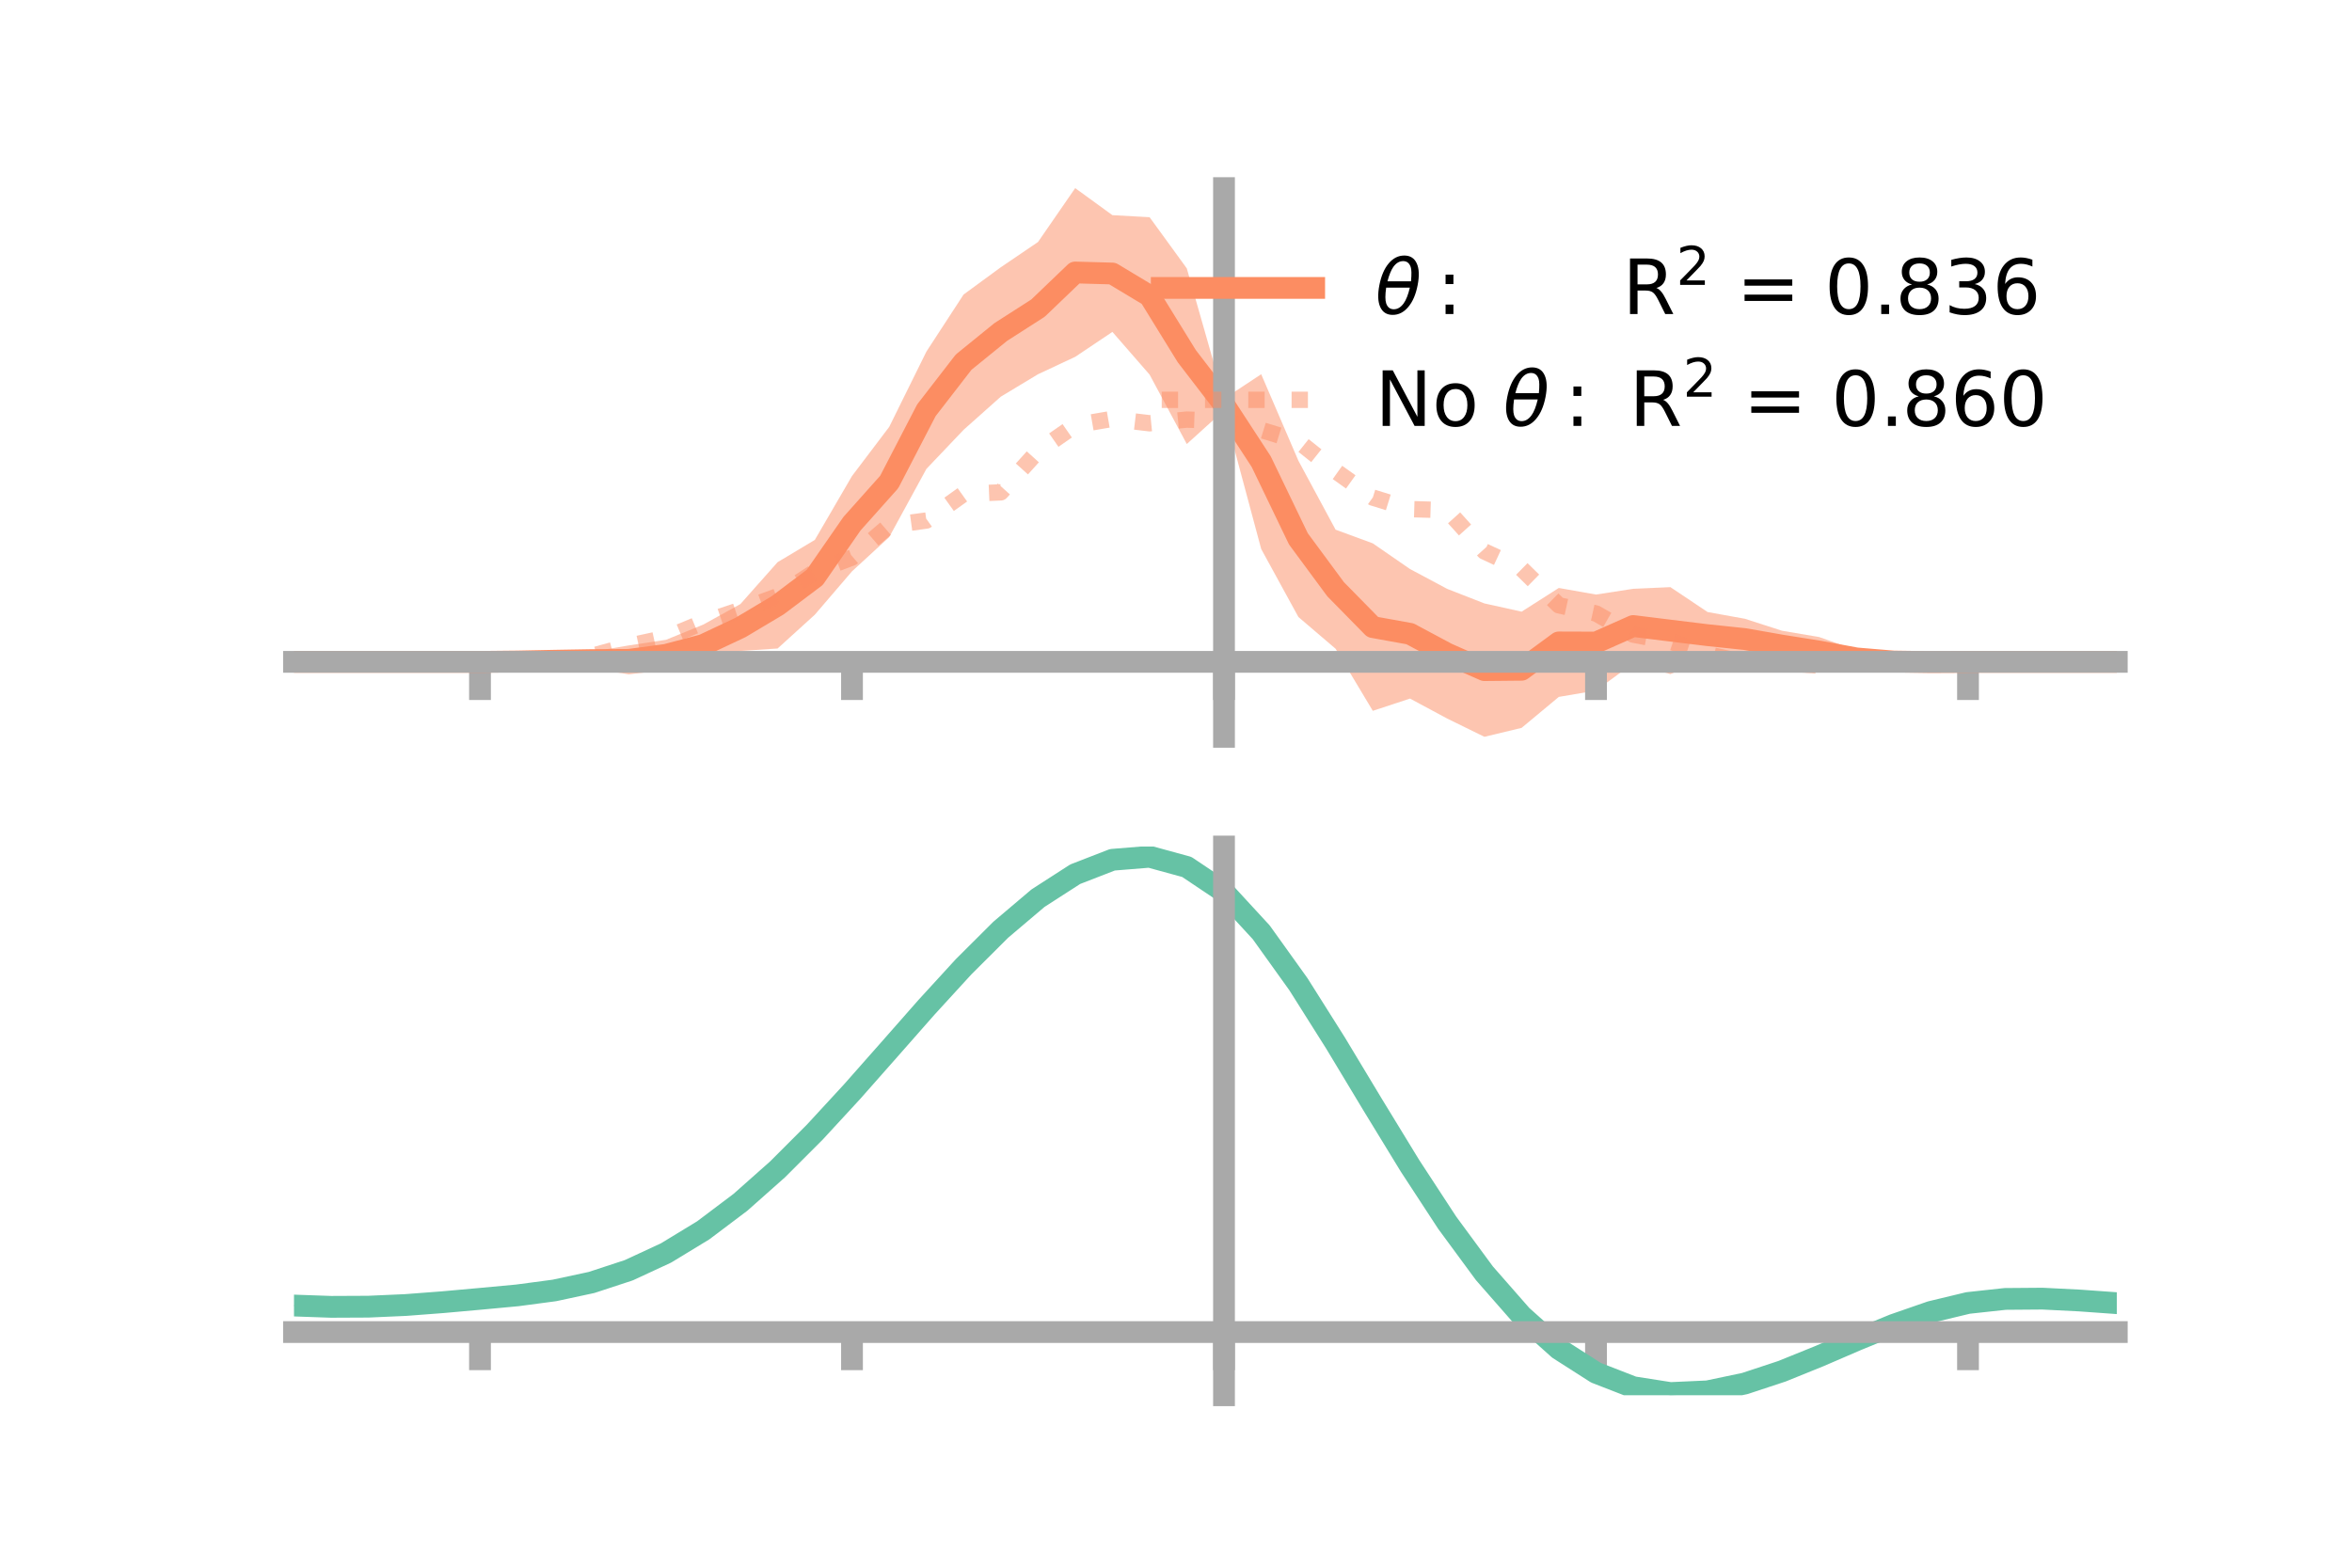 <?xml version="1.0" encoding="utf-8" standalone="no"?>
<!DOCTYPE svg PUBLIC "-//W3C//DTD SVG 1.1//EN"
  "http://www.w3.org/Graphics/SVG/1.1/DTD/svg11.dtd">
<!-- Created with matplotlib (https://matplotlib.org/) -->
<svg height="144pt" version="1.1" viewBox="0 0 216 144" width="216pt" xmlns="http://www.w3.org/2000/svg" xmlns:xlink="http://www.w3.org/1999/xlink">
 <defs>
  <style type="text/css">*{stroke-linecap:butt;stroke-linejoin:round;}</style>
 </defs>
 <g id="figure_1">
  <g id="patch_1">
   <path d="M 0 144 
L 216 144 
L 216 0 
L 0 0 
z
" style="fill:none;"/>
  </g>
  <g id="axes_1">
   <g id="patch_2">
    <path d="M 27 67.68 
L 194.4 67.68 
L 194.4 17.28 
L 27 17.28 
z
" style="fill:none;"/>
   </g>
   <g id="PolyCollection_1">
    <path clip-path="url(#p26c4bd61b6)" d="M 27 60.796 
L 27 60.796 
L 30.416 60.796 
L 33.833 60.796 
L 37.249 60.796 
L 40.665 60.796 
L 44.082 60.796 
L 47.498 60.62 
L 50.914 60.244 
L 54.331 59.87 
L 57.747 59.284 
L 61.163 58.77 
L 64.58 57.374 
L 67.996 55.487 
L 71.412 51.639 
L 74.829 49.595 
L 78.245 43.725 
L 81.661 39.213 
L 85.078 32.296 
L 88.494 27.052 
L 91.91 24.549 
L 95.327 22.23 
L 98.743 17.28 
L 102.159 19.763 
L 105.576 19.952 
L 108.992 24.652 
L 112.408 36.631 
L 115.824 34.375 
L 119.241 42.32 
L 122.657 48.654 
L 126.073 49.909 
L 129.49 52.269 
L 132.906 54.092 
L 136.322 55.427 
L 139.739 56.185 
L 143.155 54.007 
L 146.571 54.613 
L 149.988 54.085 
L 153.404 53.931 
L 156.82 56.219 
L 160.237 56.835 
L 163.653 57.937 
L 167.069 58.516 
L 170.486 59.723 
L 173.902 60.317 
L 177.318 60.67 
L 180.735 60.796 
L 184.151 60.796 
L 187.567 60.796 
L 190.984 60.796 
L 194.4 60.796 
L 194.4 60.796 
L 194.4 60.796 
L 190.984 60.796 
L 187.567 60.796 
L 184.151 60.796 
L 180.735 60.796 
L 177.318 60.955 
L 173.902 61.21 
L 170.486 61.233 
L 167.069 61.174 
L 163.653 60.67 
L 160.237 60.571 
L 156.82 60.468 
L 153.404 61.921 
L 149.988 60.922 
L 146.571 63.431 
L 143.155 64.015 
L 139.739 66.858 
L 136.322 67.68 
L 132.906 66.003 
L 129.49 64.168 
L 126.073 65.293 
L 122.657 59.591 
L 119.241 56.674 
L 115.824 50.428 
L 112.408 37.696 
L 108.992 40.785 
L 105.576 34.412 
L 102.159 30.487 
L 98.743 32.778 
L 95.327 34.376 
L 91.91 36.436 
L 88.494 39.481 
L 85.078 43.072 
L 81.661 49.336 
L 78.245 52.48 
L 74.829 56.465 
L 71.412 59.568 
L 67.996 59.796 
L 64.58 61.127 
L 61.163 61.539 
L 57.747 61.94 
L 54.331 61.396 
L 50.914 61.139 
L 47.498 60.902 
L 44.082 60.796 
L 40.665 60.796 
L 37.249 60.796 
L 33.833 60.796 
L 30.416 60.796 
L 27 60.796 
z
" style="fill:#fc8d62;fill-opacity:0.5;"/>
   </g>
   <g id="matplotlib.axis_1">
    <g id="xtick_1">
     <g id="line2d_1">
      <defs>
       <path d="M 0 0 
L 0 3.5 
" id="m7b6234ef15" style="stroke:#a9a9a9;stroke-width:2;"/>
      </defs>
      <g>
       <use style="fill:#a9a9a9;stroke:#a9a9a9;stroke-width:2;" x="44.082" xlink:href="#m7b6234ef15" y="60.796"/>
      </g>
     </g>
    </g>
    <g id="xtick_2">
     <g id="line2d_2">
      <g>
       <use style="fill:#a9a9a9;stroke:#a9a9a9;stroke-width:2;" x="78.245" xlink:href="#m7b6234ef15" y="60.796"/>
      </g>
     </g>
    </g>
    <g id="xtick_3">
     <g id="line2d_3">
      <g>
       <use style="fill:#a9a9a9;stroke:#a9a9a9;stroke-width:2;" x="112.408" xlink:href="#m7b6234ef15" y="60.796"/>
      </g>
     </g>
    </g>
    <g id="xtick_4">
     <g id="line2d_4">
      <g>
       <use style="fill:#a9a9a9;stroke:#a9a9a9;stroke-width:2;" x="146.571" xlink:href="#m7b6234ef15" y="60.796"/>
      </g>
     </g>
    </g>
    <g id="xtick_5">
     <g id="line2d_5">
      <g>
       <use style="fill:#a9a9a9;stroke:#a9a9a9;stroke-width:2;" x="180.735" xlink:href="#m7b6234ef15" y="60.796"/>
      </g>
     </g>
    </g>
   </g>
   <g id="matplotlib.axis_2"/>
   <g id="line2d_6">
    <path clip-path="url(#p26c4bd61b6)" d="M 27 60.796 
L 30.416 60.796 
L 33.833 60.796 
L 37.249 60.796 
L 40.665 60.796 
L 44.082 60.796 
L 47.498 60.761 
L 50.914 60.692 
L 54.331 60.633 
L 57.747 60.612 
L 61.163 60.155 
L 64.58 59.25 
L 67.996 57.641 
L 71.412 55.603 
L 74.829 53.03 
L 78.245 48.103 
L 81.661 44.275 
L 85.078 37.684 
L 88.494 33.267 
L 91.91 30.493 
L 95.327 28.303 
L 98.743 25.029 
L 102.159 25.125 
L 105.576 27.182 
L 108.992 32.719 
L 112.408 37.163 
L 115.824 42.401 
L 119.241 49.497 
L 122.657 54.123 
L 126.073 57.601 
L 129.49 58.219 
L 132.906 60.047 
L 136.322 61.554 
L 139.739 61.521 
L 143.155 59.011 
L 146.571 59.022 
L 149.988 57.504 
L 153.404 57.926 
L 156.82 58.343 
L 160.237 58.703 
L 163.653 59.303 
L 167.069 59.845 
L 170.486 60.478 
L 173.902 60.764 
L 177.318 60.812 
L 180.735 60.796 
L 184.151 60.796 
L 187.567 60.796 
L 190.984 60.796 
L 194.4 60.796 
" style="fill:none;stroke:#fc8d62;stroke-linecap:square;stroke-width:2;"/>
   </g>
   <g id="line2d_7">
    <path clip-path="url(#p26c4bd61b6)" d="M 27 60.796 
L 30.416 60.796 
L 33.833 60.796 
L 37.249 60.796 
L 40.665 60.796 
L 44.082 60.796 
L 47.498 60.777 
L 50.914 60.732 
L 54.331 60.251 
L 57.747 59.323 
L 61.163 58.581 
L 64.58 57.165 
L 67.996 56.025 
L 71.412 54.767 
L 74.829 52.518 
L 78.245 51.213 
L 81.661 48.278 
L 85.078 47.813 
L 88.494 45.375 
L 91.91 45.225 
L 95.327 41.435 
L 98.743 39.061 
L 102.159 38.472 
L 105.576 38.879 
L 108.992 38.542 
L 112.408 38.66 
L 115.824 39.491 
L 119.241 40.548 
L 122.657 43.273 
L 126.073 45.705 
L 129.49 46.764 
L 132.906 46.864 
L 136.322 50.654 
L 139.739 52.244 
L 143.155 55.599 
L 146.571 56.349 
L 149.988 58.293 
L 153.404 58.938 
L 156.82 60.095 
L 160.237 60.858 
L 163.653 60.887 
L 167.069 61.149 
L 170.486 60.866 
L 173.902 60.721 
L 177.318 60.799 
L 180.735 60.797 
L 184.151 60.796 
L 187.567 60.796 
L 190.984 60.796 
L 194.4 60.796 
" style="fill:none;stroke:#fc8d62;stroke-dasharray:1.5,2.475;stroke-dashoffset:0;stroke-opacity:0.5;stroke-width:1.5;"/>
   </g>
   <g id="patch_3">
    <path d="M 112.408 67.68 
L 112.408 17.28 
" style="fill:none;stroke:#a9a9a9;stroke-linecap:square;stroke-linejoin:miter;stroke-width:2;"/>
   </g>
   <g id="patch_4">
    <path d="M 194.4 67.68 
L 194.4 17.28 
" style="fill:none;"/>
   </g>
   <g id="patch_5">
    <path d="M 27 60.796 
L 194.4 60.796 
" style="fill:none;stroke:#a9a9a9;stroke-linecap:square;stroke-linejoin:miter;stroke-width:2;"/>
   </g>
   <g id="patch_6">
    <path d="M 27 17.28 
L 194.4 17.28 
" style="fill:none;"/>
   </g>
   <g id="legend_1">
    <g id="line2d_8">
     <path d="M 106.69 26.449 
L 120.69 26.449 
" style="fill:none;stroke:#fc8d62;stroke-linecap:square;stroke-width:2;"/>
    </g>
    <g id="line2d_9"/>
    <g id="text_1">
     <!-- $\theta:$      R$^{2}$ = 0.836 -->
     <g transform="translate(126.29 28.899)scale(0.07 -0.07)">
      <defs>
       <path d="M 45.516 34.672 
L 14.453 34.672 
Q 12.359 20.062 14.5 13.875 
Q 17.188 6.25 24.469 6.25 
Q 31.781 6.25 37.359 13.922 
Q 42.234 20.656 45.516 34.672 
z
M 47.016 42.969 
Q 48.344 56.844 46.625 61.719 
Q 43.953 69.438 36.766 69.438 
Q 29.297 69.438 23.828 61.812 
Q 19.531 55.672 16.156 42.969 
z
M 38.188 76.766 
Q 49.906 76.766 54.594 66.406 
Q 59.281 56.109 55.719 37.844 
Q 52.203 19.625 43.453 9.281 
Q 34.766 -1.125 23.047 -1.125 
Q 11.281 -1.125 6.641 9.281 
Q 2 19.625 5.516 37.844 
Q 9.078 56.109 17.719 66.406 
Q 26.422 76.766 38.188 76.766 
z
" id="DejaVuSans-Oblique-952"/>
       <path d="M 11.719 12.406 
L 22.016 12.406 
L 22.016 0 
L 11.719 0 
z
M 11.719 51.703 
L 22.016 51.703 
L 22.016 39.312 
L 11.719 39.312 
z
" id="DejaVuSans-58"/>
       <path id="DejaVuSans-32"/>
       <path d="M 44.391 34.188 
Q 47.562 33.109 50.562 29.594 
Q 53.562 26.078 56.594 19.922 
L 66.609 0 
L 56 0 
L 46.688 18.703 
Q 43.062 26.031 39.672 28.422 
Q 36.281 30.812 30.422 30.812 
L 19.672 30.812 
L 19.672 0 
L 9.812 0 
L 9.812 72.906 
L 32.078 72.906 
Q 44.578 72.906 50.734 67.672 
Q 56.891 62.453 56.891 51.906 
Q 56.891 45.016 53.688 40.469 
Q 50.484 35.938 44.391 34.188 
z
M 19.672 64.797 
L 19.672 38.922 
L 32.078 38.922 
Q 39.203 38.922 42.844 42.219 
Q 46.484 45.516 46.484 51.906 
Q 46.484 58.297 42.844 61.547 
Q 39.203 64.797 32.078 64.797 
z
" id="DejaVuSans-82"/>
       <path d="M 19.188 8.297 
L 53.609 8.297 
L 53.609 0 
L 7.328 0 
L 7.328 8.297 
Q 12.938 14.109 22.625 23.891 
Q 32.328 33.688 34.812 36.531 
Q 39.547 41.844 41.422 45.531 
Q 43.312 49.219 43.312 52.781 
Q 43.312 58.594 39.234 62.25 
Q 35.156 65.922 28.609 65.922 
Q 23.969 65.922 18.812 64.312 
Q 13.672 62.703 7.812 59.422 
L 7.812 69.391 
Q 13.766 71.781 18.938 73 
Q 24.125 74.219 28.422 74.219 
Q 39.75 74.219 46.484 68.547 
Q 53.219 62.891 53.219 53.422 
Q 53.219 48.922 51.531 44.891 
Q 49.859 40.875 45.406 35.406 
Q 44.188 33.984 37.641 27.219 
Q 31.109 20.453 19.188 8.297 
z
" id="DejaVuSans-50"/>
       <path d="M 10.594 45.406 
L 73.188 45.406 
L 73.188 37.203 
L 10.594 37.203 
z
M 10.594 25.484 
L 73.188 25.484 
L 73.188 17.188 
L 10.594 17.188 
z
" id="DejaVuSans-61"/>
       <path d="M 31.781 66.406 
Q 24.172 66.406 20.328 58.906 
Q 16.5 51.422 16.5 36.375 
Q 16.5 21.391 20.328 13.891 
Q 24.172 6.391 31.781 6.391 
Q 39.453 6.391 43.281 13.891 
Q 47.125 21.391 47.125 36.375 
Q 47.125 51.422 43.281 58.906 
Q 39.453 66.406 31.781 66.406 
z
M 31.781 74.219 
Q 44.047 74.219 50.516 64.516 
Q 56.984 54.828 56.984 36.375 
Q 56.984 17.969 50.516 8.266 
Q 44.047 -1.422 31.781 -1.422 
Q 19.531 -1.422 13.062 8.266 
Q 6.594 17.969 6.594 36.375 
Q 6.594 54.828 13.062 64.516 
Q 19.531 74.219 31.781 74.219 
z
" id="DejaVuSans-48"/>
       <path d="M 10.688 12.406 
L 21 12.406 
L 21 0 
L 10.688 0 
z
" id="DejaVuSans-46"/>
       <path d="M 31.781 34.625 
Q 24.75 34.625 20.719 30.859 
Q 16.703 27.094 16.703 20.516 
Q 16.703 13.922 20.719 10.156 
Q 24.75 6.391 31.781 6.391 
Q 38.812 6.391 42.859 10.172 
Q 46.922 13.969 46.922 20.516 
Q 46.922 27.094 42.891 30.859 
Q 38.875 34.625 31.781 34.625 
z
M 21.922 38.812 
Q 15.578 40.375 12.031 44.719 
Q 8.5 49.078 8.5 55.328 
Q 8.5 64.062 14.719 69.141 
Q 20.953 74.219 31.781 74.219 
Q 42.672 74.219 48.875 69.141 
Q 55.078 64.062 55.078 55.328 
Q 55.078 49.078 51.531 44.719 
Q 48 40.375 41.703 38.812 
Q 48.828 37.156 52.797 32.312 
Q 56.781 27.484 56.781 20.516 
Q 56.781 9.906 50.312 4.234 
Q 43.844 -1.422 31.781 -1.422 
Q 19.734 -1.422 13.25 4.234 
Q 6.781 9.906 6.781 20.516 
Q 6.781 27.484 10.781 32.312 
Q 14.797 37.156 21.922 38.812 
z
M 18.312 54.391 
Q 18.312 48.734 21.844 45.562 
Q 25.391 42.391 31.781 42.391 
Q 38.141 42.391 41.719 45.562 
Q 45.312 48.734 45.312 54.391 
Q 45.312 60.062 41.719 63.234 
Q 38.141 66.406 31.781 66.406 
Q 25.391 66.406 21.844 63.234 
Q 18.312 60.062 18.312 54.391 
z
" id="DejaVuSans-56"/>
       <path d="M 40.578 39.312 
Q 47.656 37.797 51.625 33 
Q 55.609 28.219 55.609 21.188 
Q 55.609 10.406 48.188 4.484 
Q 40.766 -1.422 27.094 -1.422 
Q 22.516 -1.422 17.656 -0.516 
Q 12.797 0.391 7.625 2.203 
L 7.625 11.719 
Q 11.719 9.328 16.594 8.109 
Q 21.484 6.891 26.812 6.891 
Q 36.078 6.891 40.938 10.547 
Q 45.797 14.203 45.797 21.188 
Q 45.797 27.641 41.281 31.266 
Q 36.766 34.906 28.719 34.906 
L 20.219 34.906 
L 20.219 43.016 
L 29.109 43.016 
Q 36.375 43.016 40.234 45.922 
Q 44.094 48.828 44.094 54.297 
Q 44.094 59.906 40.109 62.906 
Q 36.141 65.922 28.719 65.922 
Q 24.656 65.922 20.016 65.031 
Q 15.375 64.156 9.812 62.312 
L 9.812 71.094 
Q 15.438 72.656 20.344 73.438 
Q 25.25 74.219 29.594 74.219 
Q 40.828 74.219 47.359 69.109 
Q 53.906 64.016 53.906 55.328 
Q 53.906 49.266 50.438 45.094 
Q 46.969 40.922 40.578 39.312 
z
" id="DejaVuSans-51"/>
       <path d="M 33.016 40.375 
Q 26.375 40.375 22.484 35.828 
Q 18.609 31.297 18.609 23.391 
Q 18.609 15.531 22.484 10.953 
Q 26.375 6.391 33.016 6.391 
Q 39.656 6.391 43.531 10.953 
Q 47.406 15.531 47.406 23.391 
Q 47.406 31.297 43.531 35.828 
Q 39.656 40.375 33.016 40.375 
z
M 52.594 71.297 
L 52.594 62.312 
Q 48.875 64.062 45.094 64.984 
Q 41.312 65.922 37.594 65.922 
Q 27.828 65.922 22.672 59.328 
Q 17.531 52.734 16.797 39.406 
Q 19.672 43.656 24.016 45.922 
Q 28.375 48.188 33.594 48.188 
Q 44.578 48.188 50.953 41.516 
Q 57.328 34.859 57.328 23.391 
Q 57.328 12.156 50.688 5.359 
Q 44.047 -1.422 33.016 -1.422 
Q 20.359 -1.422 13.672 8.266 
Q 6.984 17.969 6.984 36.375 
Q 6.984 53.656 15.188 63.938 
Q 23.391 74.219 37.203 74.219 
Q 40.922 74.219 44.703 73.484 
Q 48.484 72.75 52.594 71.297 
z
" id="DejaVuSans-54"/>
      </defs>
      <use transform="translate(0 0.766)" xlink:href="#DejaVuSans-Oblique-952"/>
      <use transform="translate(80.664 0.766)" xlink:href="#DejaVuSans-58"/>
      <use transform="translate(133.838 0.766)" xlink:href="#DejaVuSans-32"/>
      <use transform="translate(165.625 0.766)" xlink:href="#DejaVuSans-32"/>
      <use transform="translate(197.412 0.766)" xlink:href="#DejaVuSans-32"/>
      <use transform="translate(229.199 0.766)" xlink:href="#DejaVuSans-32"/>
      <use transform="translate(260.986 0.766)" xlink:href="#DejaVuSans-32"/>
      <use transform="translate(292.773 0.766)" xlink:href="#DejaVuSans-32"/>
      <use transform="translate(324.561 0.766)" xlink:href="#DejaVuSans-82"/>
      <use transform="translate(395 39.047)scale(0.7)" xlink:href="#DejaVuSans-50"/>
      <use transform="translate(442.271 0.766)" xlink:href="#DejaVuSans-32"/>
      <use transform="translate(474.058 0.766)" xlink:href="#DejaVuSans-61"/>
      <use transform="translate(557.847 0.766)" xlink:href="#DejaVuSans-32"/>
      <use transform="translate(589.634 0.766)" xlink:href="#DejaVuSans-48"/>
      <use transform="translate(653.257 0.766)" xlink:href="#DejaVuSans-46"/>
      <use transform="translate(682.419 0.766)" xlink:href="#DejaVuSans-56"/>
      <use transform="translate(746.042 0.766)" xlink:href="#DejaVuSans-51"/>
      <use transform="translate(809.665 0.766)" xlink:href="#DejaVuSans-54"/>
     </g>
    </g>
    <g id="line2d_10">
     <path d="M 106.69 36.724 
L 120.69 36.724 
" style="fill:none;stroke:#fc8d62;stroke-dasharray:1.5,2.475;stroke-dashoffset:0;stroke-opacity:0.5;stroke-width:1.5;"/>
    </g>
    <g id="line2d_11"/>
    <g id="text_2">
     <!-- No $\theta:$ R$^{2}$ = 0.860 -->
     <g transform="translate(126.29 39.174)scale(0.07 -0.07)">
      <defs>
       <path d="M 9.812 72.906 
L 23.094 72.906 
L 55.422 11.922 
L 55.422 72.906 
L 64.984 72.906 
L 64.984 0 
L 51.703 0 
L 19.391 60.984 
L 19.391 0 
L 9.812 0 
z
" id="DejaVuSans-78"/>
       <path d="M 30.609 48.391 
Q 23.391 48.391 19.188 42.75 
Q 14.984 37.109 14.984 27.297 
Q 14.984 17.484 19.156 11.844 
Q 23.344 6.203 30.609 6.203 
Q 37.797 6.203 41.984 11.859 
Q 46.188 17.531 46.188 27.297 
Q 46.188 37.016 41.984 42.703 
Q 37.797 48.391 30.609 48.391 
z
M 30.609 56 
Q 42.328 56 49.016 48.375 
Q 55.719 40.766 55.719 27.297 
Q 55.719 13.875 49.016 6.219 
Q 42.328 -1.422 30.609 -1.422 
Q 18.844 -1.422 12.172 6.219 
Q 5.516 13.875 5.516 27.297 
Q 5.516 40.766 12.172 48.375 
Q 18.844 56 30.609 56 
z
" id="DejaVuSans-111"/>
      </defs>
      <use transform="translate(0 0.766)" xlink:href="#DejaVuSans-78"/>
      <use transform="translate(74.805 0.766)" xlink:href="#DejaVuSans-111"/>
      <use transform="translate(135.986 0.766)" xlink:href="#DejaVuSans-32"/>
      <use transform="translate(167.773 0.766)" xlink:href="#DejaVuSans-Oblique-952"/>
      <use transform="translate(248.438 0.766)" xlink:href="#DejaVuSans-58"/>
      <use transform="translate(301.611 0.766)" xlink:href="#DejaVuSans-32"/>
      <use transform="translate(333.398 0.766)" xlink:href="#DejaVuSans-82"/>
      <use transform="translate(403.838 39.047)scale(0.7)" xlink:href="#DejaVuSans-50"/>
      <use transform="translate(451.108 0.766)" xlink:href="#DejaVuSans-32"/>
      <use transform="translate(482.896 0.766)" xlink:href="#DejaVuSans-61"/>
      <use transform="translate(566.685 0.766)" xlink:href="#DejaVuSans-32"/>
      <use transform="translate(598.472 0.766)" xlink:href="#DejaVuSans-48"/>
      <use transform="translate(662.095 0.766)" xlink:href="#DejaVuSans-46"/>
      <use transform="translate(691.257 0.766)" xlink:href="#DejaVuSans-56"/>
      <use transform="translate(754.88 0.766)" xlink:href="#DejaVuSans-54"/>
      <use transform="translate(818.503 0.766)" xlink:href="#DejaVuSans-48"/>
     </g>
    </g>
   </g>
  </g>
  <g id="axes_2">
   <g id="patch_7">
    <path d="M 27 128.16 
L 194.4 128.16 
L 194.4 77.76 
L 27 77.76 
z
" style="fill:none;"/>
   </g>
   <g id="PolyCollection_2">
    <path clip-path="url(#pb56c1a3e13)" d="M 27 119.966 
L 27 119.874 
L 30.416 119.999 
L 33.833 119.981 
L 37.249 119.819 
L 40.665 119.548 
L 44.082 119.229 
L 47.498 118.901 
L 50.914 118.438 
L 54.331 117.694 
L 57.747 116.557 
L 61.163 114.949 
L 64.58 112.832 
L 67.996 110.205 
L 71.412 107.107 
L 74.829 103.61 
L 78.245 99.817 
L 81.661 95.86 
L 85.078 91.889 
L 88.494 88.074 
L 91.91 84.595 
L 95.327 81.639 
L 98.743 79.394 
L 102.159 78.042 
L 105.576 77.76 
L 108.992 78.711 
L 112.408 81.038 
L 115.824 84.804 
L 119.241 89.644 
L 122.657 95.141 
L 126.073 100.903 
L 129.49 106.586 
L 132.906 111.899 
L 136.322 116.617 
L 139.739 120.575 
L 143.155 123.675 
L 146.571 125.881 
L 149.988 127.217 
L 153.404 127.756 
L 156.82 127.605 
L 160.237 126.898 
L 163.653 125.786 
L 167.069 124.425 
L 170.486 122.974 
L 173.902 121.589 
L 177.318 120.417 
L 180.735 119.6 
L 184.151 119.232 
L 187.567 119.21 
L 190.984 119.391 
L 194.4 119.647 
L 194.4 119.76 
L 194.4 119.76 
L 190.984 119.526 
L 187.567 119.362 
L 184.151 119.395 
L 180.735 119.769 
L 177.318 120.597 
L 173.902 121.796 
L 170.486 123.223 
L 167.069 124.721 
L 163.653 126.126 
L 160.237 127.273 
L 156.82 128 
L 153.404 128.16 
L 149.988 127.627 
L 146.571 126.307 
L 143.155 124.145 
L 139.739 121.128 
L 136.322 117.292 
L 132.906 112.727 
L 129.49 107.585 
L 126.073 102.081 
L 122.657 96.496 
L 119.241 91.162 
L 115.824 86.464 
L 112.408 82.81 
L 108.992 80.555 
L 105.576 79.636 
L 102.159 79.908 
L 98.743 81.209 
L 95.327 83.366 
L 91.91 86.2 
L 88.494 89.531 
L 85.078 93.18 
L 81.661 96.973 
L 78.245 100.751 
L 74.829 104.371 
L 71.412 107.711 
L 67.996 110.675 
L 64.58 113.196 
L 61.163 115.238 
L 57.747 116.797 
L 54.331 117.905 
L 50.914 118.629 
L 47.498 119.074 
L 44.082 119.383 
L 40.665 119.678 
L 37.249 119.926 
L 33.833 120.068 
L 30.416 120.08 
L 27 119.966 
z
" style="fill:#66c2a5;fill-opacity:0.5;"/>
   </g>
   <g id="matplotlib.axis_3">
    <g id="xtick_6">
     <g id="line2d_12">
      <g>
       <use style="fill:#a9a9a9;stroke:#a9a9a9;stroke-width:2;" x="44.082" xlink:href="#m7b6234ef15" y="122.358"/>
      </g>
     </g>
    </g>
    <g id="xtick_7">
     <g id="line2d_13">
      <g>
       <use style="fill:#a9a9a9;stroke:#a9a9a9;stroke-width:2;" x="78.245" xlink:href="#m7b6234ef15" y="122.358"/>
      </g>
     </g>
    </g>
    <g id="xtick_8">
     <g id="line2d_14">
      <g>
       <use style="fill:#a9a9a9;stroke:#a9a9a9;stroke-width:2;" x="112.408" xlink:href="#m7b6234ef15" y="122.358"/>
      </g>
     </g>
    </g>
    <g id="xtick_9">
     <g id="line2d_15">
      <g>
       <use style="fill:#a9a9a9;stroke:#a9a9a9;stroke-width:2;" x="146.571" xlink:href="#m7b6234ef15" y="122.358"/>
      </g>
     </g>
    </g>
    <g id="xtick_10">
     <g id="line2d_16">
      <g>
       <use style="fill:#a9a9a9;stroke:#a9a9a9;stroke-width:2;" x="180.735" xlink:href="#m7b6234ef15" y="122.358"/>
      </g>
     </g>
    </g>
   </g>
   <g id="matplotlib.axis_4"/>
   <g id="line2d_17">
    <path clip-path="url(#pb56c1a3e13)" d="M 27 119.92 
L 30.416 120.04 
L 33.833 120.024 
L 37.249 119.873 
L 40.665 119.613 
L 44.082 119.306 
L 47.498 118.988 
L 50.914 118.534 
L 54.331 117.8 
L 57.747 116.677 
L 61.163 115.093 
L 64.58 113.014 
L 67.996 110.44 
L 71.412 107.409 
L 74.829 103.99 
L 78.245 100.284 
L 81.661 96.417 
L 85.078 92.534 
L 88.494 88.803 
L 91.91 85.397 
L 95.327 82.502 
L 98.743 80.301 
L 102.159 78.975 
L 105.576 78.698 
L 108.992 79.633 
L 112.408 81.924 
L 115.824 85.634 
L 119.241 90.403 
L 122.657 95.818 
L 126.073 101.492 
L 129.49 107.085 
L 132.906 112.313 
L 136.322 116.955 
L 139.739 120.852 
L 143.155 123.91 
L 146.571 126.094 
L 149.988 127.422 
L 153.404 127.958 
L 156.82 127.802 
L 160.237 127.085 
L 163.653 125.956 
L 167.069 124.573 
L 170.486 123.099 
L 173.902 121.693 
L 177.318 120.507 
L 180.735 119.685 
L 184.151 119.313 
L 187.567 119.286 
L 190.984 119.458 
L 194.4 119.703 
" style="fill:none;stroke:#66c2a5;stroke-linecap:square;stroke-width:2;"/>
   </g>
   <g id="patch_8">
    <path d="M 112.408 128.16 
L 112.408 77.76 
" style="fill:none;stroke:#a9a9a9;stroke-linecap:square;stroke-linejoin:miter;stroke-width:2;"/>
   </g>
   <g id="patch_9">
    <path d="M 194.4 128.16 
L 194.4 77.76 
" style="fill:none;"/>
   </g>
   <g id="patch_10">
    <path d="M 27 122.358 
L 194.4 122.358 
" style="fill:none;stroke:#a9a9a9;stroke-linecap:square;stroke-linejoin:miter;stroke-width:2;"/>
   </g>
   <g id="patch_11">
    <path d="M 27 77.76 
L 194.4 77.76 
" style="fill:none;"/>
   </g>
  </g>
 </g>
 <defs>
  <clipPath id="p26c4bd61b6">
   <rect height="50.4" width="167.4" x="27" y="17.28"/>
  </clipPath>
  <clipPath id="pb56c1a3e13">
   <rect height="50.4" width="167.4" x="27" y="77.76"/>
  </clipPath>
 </defs>
</svg>
